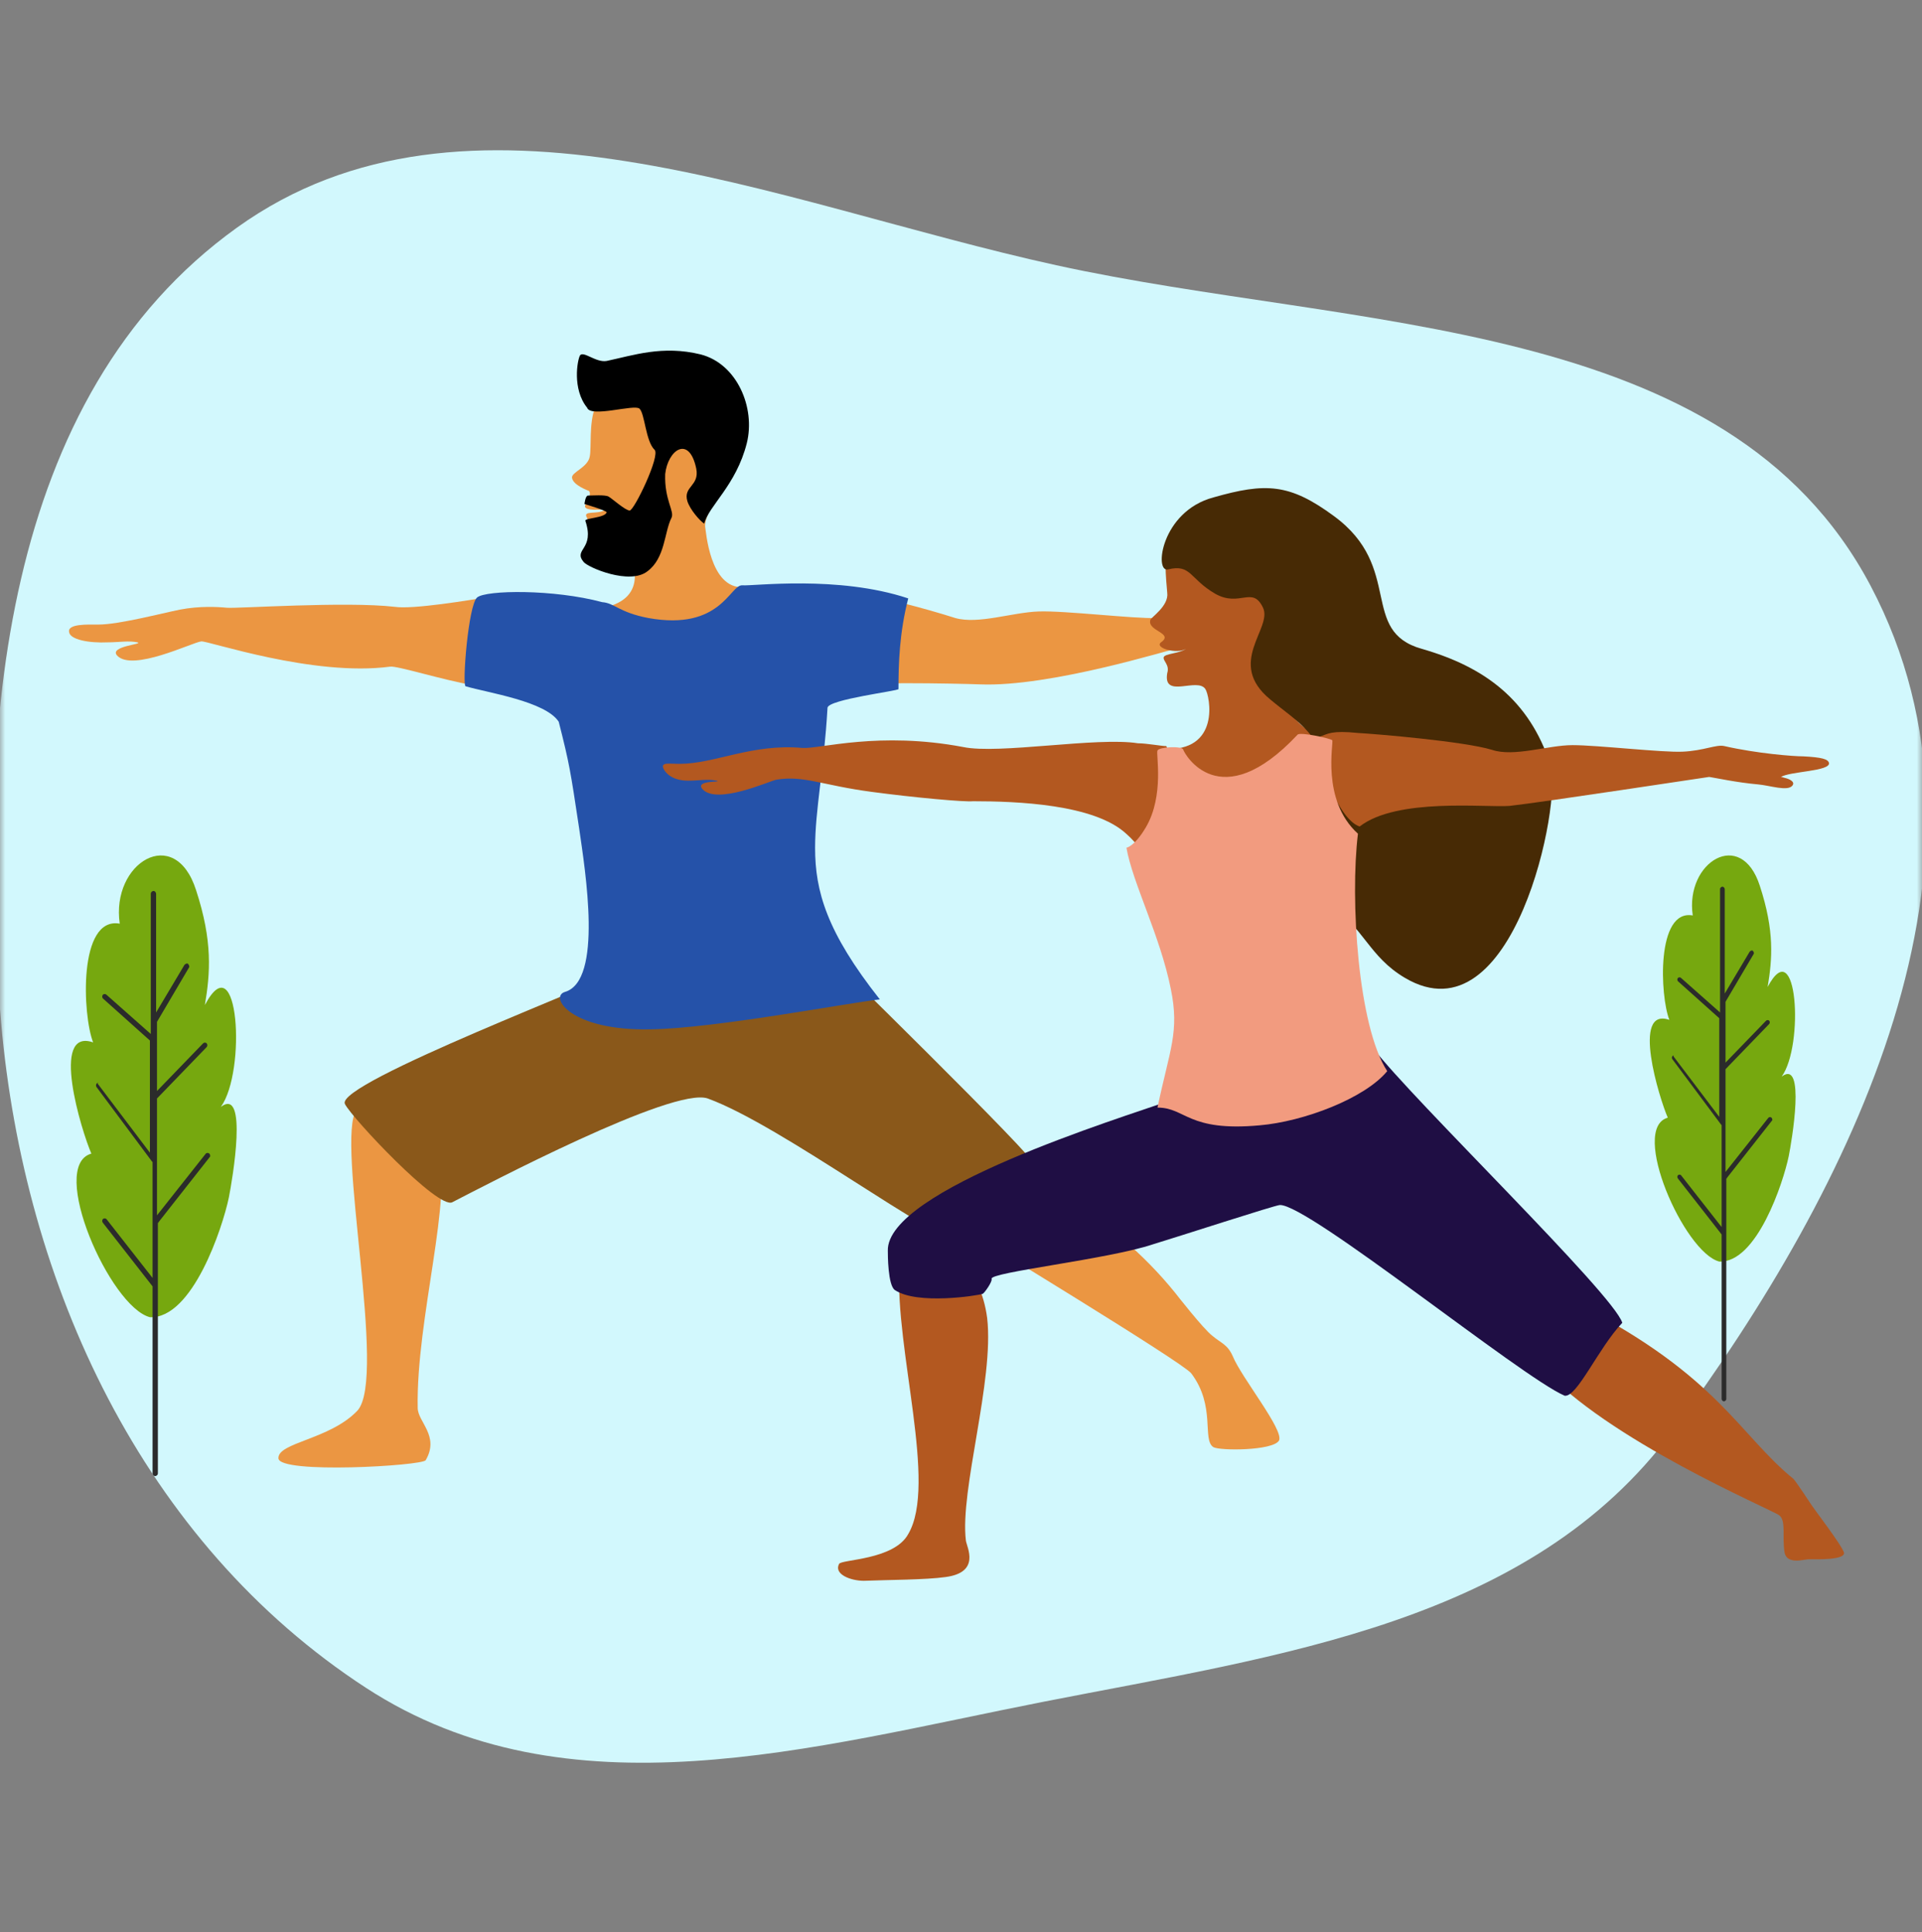 <svg width="186" height="187" viewBox="0 0 186 187" fill="none" xmlns="http://www.w3.org/2000/svg">
<rect x="0" y="0" width="186" height="187" fill="#808080" stroke="none"/>
<mask id="mask0" mask-type="alpha" maskUnits="userSpaceOnUse" x="0" y="0" width="186" height="187">
<rect width="186" height="187" fill="white"/>
</mask>
<g mask="url(#mask0)">
<path fill-rule="evenodd" clip-rule="evenodd" d="M0.109 98.975C-2.392 70.64 0.151 38.382 22.934 22.027C45.169 6.067 74.907 19.681 102.231 25.67C131.128 32.003 167.153 30.433 181.017 56.674C195.065 83.263 179.284 114.975 161.849 138.509C148.096 157.074 123.926 160.181 101.002 164.682C78.571 169.086 54.926 176.044 35.409 163.333C13.771 149.241 2.348 124.333 0.109 98.975Z" fill="#D2F8FD"/>
</g>
<path d="M40.423 136.245C40.423 137.602 42.569 138.959 41.196 141.311C40.853 141.853 27.032 142.667 26.946 141.13C26.86 139.592 31.925 139.32 34.586 136.516C37.505 133.35 32.44 110.283 34.5 107.389C35.359 106.213 42.569 111.188 42.312 111.278C43.943 115.53 40.252 127.651 40.423 136.245Z" fill="#EB9642"/>
<path d="M123.774 139.411C123.173 140.406 118.023 140.406 117.422 140.045C116.306 139.321 117.68 136.064 115.276 132.898C114.418 131.813 94.417 119.692 93.301 118.968C95.79 114.445 94.846 116.073 97.164 111.912C99.052 113.54 107.465 117.34 113.731 125.119C113.731 125.119 116.478 128.647 117.336 129.28C118.195 130.004 118.795 130.094 119.311 131.27C120.169 133.351 124.289 138.416 123.774 139.411Z" fill="#EB9642"/>
<path d="M100.168 112.818C96.82 115.893 94.073 119.059 92.872 119.964C90.897 120.507 75.704 108.928 68.493 106.305C65.145 105.129 46.947 114.717 43.771 116.346C42.397 117.069 34.071 108.204 33.384 106.847C32.268 104.857 59.48 94.636 59.737 94.002C59.909 93.55 60.08 92.103 60.166 91.56C60.166 91.56 78.365 90.113 79.051 91.289C79.051 91.379 100.683 112.456 100.168 112.818Z" fill="#8A581A"/>
<path d="M71.927 56.823C72.785 56.733 68.493 61.255 65.489 61.889C63.257 62.341 58.106 58.904 58.364 58.813C62.999 57.908 61.111 53.838 60.767 53.566C58.965 53.747 58.278 53.838 57.677 53.566C56.304 53.024 57.677 52.119 56.819 50.129C56.304 49.315 57.849 49.858 58.621 49.315C58.621 49.224 56.304 49.586 56.647 48.863C56.647 48.772 57.334 47.868 56.99 47.506C56.99 47.506 55.445 46.963 55.359 46.239C55.274 45.697 56.905 45.244 57.076 44.159C57.248 43.345 56.99 40.902 57.591 39.455C58.793 36.56 62.57 34.932 67.034 36.108C70.467 36.922 72.098 39.636 71.841 42.802C71.583 45.878 68.15 49.134 68.236 50.943C68.321 51.305 68.665 57.004 71.927 56.823Z" fill="#EB9642"/>
<path d="M67.806 34.299C64.115 33.394 61.282 34.389 58.707 34.932C57.677 35.113 56.475 33.937 56.132 34.389C55.874 34.841 55.359 37.646 56.819 39.455C57.162 40.45 61.368 39.093 61.883 39.545C62.398 39.998 62.484 42.711 63.343 43.525C63.943 44.068 61.368 49.405 60.939 49.405C60.51 49.405 59.222 48.229 58.879 48.048C58.535 47.867 57.334 47.958 56.904 47.958C56.647 47.958 56.561 48.772 56.561 48.772C56.819 48.862 58.707 49.405 58.707 49.586C58.535 50.129 56.561 50.129 56.647 50.4C57.591 53.204 55.445 53.114 56.475 54.38C56.904 54.923 60.939 56.642 62.656 55.285C64.373 54.019 64.287 51.486 64.974 50.129C65.317 49.496 64.287 48.41 64.373 45.877C64.63 43.525 66.69 42.078 67.377 45.335C67.72 47.053 66.089 47.053 66.519 48.501C66.776 49.315 67.72 50.4 68.15 50.672C68.579 48.953 71.24 46.963 72.27 42.892C73.128 39.455 71.326 35.203 67.806 34.299Z" fill="black"/>
<path d="M38.191 58.724C33.47 58.181 22.911 58.904 21.967 58.814C21.023 58.724 19.306 58.633 17.418 58.995C15.615 59.357 11.495 60.442 9.52 60.442C8.49 60.442 6.516 60.352 6.688 61.166C6.773 61.89 8.576 62.251 10.464 62.161C11.495 62.161 12.439 61.98 13.297 62.161C13.984 62.342 10.55 62.523 11.323 63.427C12.782 65.056 18.619 62.161 19.478 62.071C20.079 61.98 30.294 65.508 37.762 64.513C38.449 64.422 42.741 65.779 45.831 66.322L47.548 57.728C45.402 58.09 39.908 58.995 38.191 58.724Z" fill="#EB9642"/>
<path d="M127.637 61.345C127.551 60.892 125.92 60.44 123.774 60.35C120.942 60.259 116.993 59.445 116.22 59.264C115.362 59.083 114.074 59.716 111.928 59.807C109.782 59.897 103.087 59.083 100.511 59.174C97.936 59.264 94.674 60.44 92.442 59.807C89.61 58.902 84.888 57.636 81.626 57.184V66.41C82.571 65.958 92.442 66.139 94.846 66.229C101.627 66.501 113.13 62.883 114.418 62.611C114.418 62.611 114.503 62.611 114.589 62.611C115.276 62.702 117.25 63.606 119.396 63.787C120.598 63.877 122.83 64.239 123.259 63.425C123.517 62.973 122.916 62.792 122.401 62.611C122.143 62.521 121.972 62.521 121.972 62.43C122.229 62.34 122.487 62.249 122.744 62.249C123.86 62.159 125.834 62.068 126.521 61.887C127.38 61.797 127.723 61.526 127.637 61.345Z" fill="#EB9642"/>
<path d="M87.893 57.91C87.035 61.257 86.949 64.242 86.949 66.684C86.949 66.865 80.167 67.679 80.082 68.493C79.738 74.464 78.88 78.353 78.88 82.062C78.88 86.223 79.996 90.203 85.146 96.716C81.884 97.078 69.18 99.52 62.999 99.611C55.188 99.792 53.127 96.445 54.673 95.993C58.364 94.907 56.647 84.323 56.046 80.162C55.188 74.464 55.102 73.921 54.072 69.85C52.784 67.86 47.205 67.046 45.059 66.413C44.715 66.322 45.316 58.543 46.174 57.819C47.033 57.096 53.557 57.005 58.278 58.272C59.48 58.362 59.909 59.267 62.742 59.809C69.781 61.076 70.639 56.553 71.841 56.643C72.871 56.734 81.112 55.648 87.893 57.91Z" fill="#2552A9"/>
<path d="M175.02 150.898C174.591 150.898 172.96 151.441 172.703 150.265C172.445 148.727 172.874 147.19 172.188 146.647C171.329 146.014 155.535 139.41 149.096 132.174C142.658 124.846 152.873 126.294 152.873 126.294C166.265 133.169 168.325 138.867 173.561 143.119C173.819 143.39 175.192 145.471 175.192 145.471C175.45 145.923 178.196 149.451 178.454 150.265C178.54 150.989 175.793 150.898 175.02 150.898Z" fill="#B35820"/>
<path d="M93.473 149.09C93.559 149.723 94.932 152.166 91.499 152.618C89.61 152.889 85.833 152.889 83.601 152.98C82.314 152.98 80.683 152.347 81.198 151.352C81.369 150.899 86.52 150.99 87.893 148.457C90.726 143.663 86.606 130.637 87.035 122.676C87.035 122.043 93.473 122.043 93.73 122.586C94.245 123.671 95.19 124.938 95.533 127.561C96.22 133.622 92.872 144.205 93.473 149.09Z" fill="#B35820"/>
<path d="M120.856 76.271C117.336 76.362 113.387 75.366 112.529 72.472C118.195 72.834 117.079 67.316 116.649 66.683C115.877 65.507 112.529 67.677 112.958 65.145C113.216 64.331 112.529 63.969 112.615 63.607C112.701 63.245 114.16 63.245 114.761 62.793C113.902 63.336 111.671 62.702 112.357 62.16C113.645 61.255 110.984 61.074 111.327 59.989C111.413 59.717 113.13 58.632 112.958 57.365C112.872 56.008 112.443 53.476 113.559 52.209C118.795 46.51 126.006 49.315 126.864 53.295C127.637 57.365 126.264 61.526 123.259 64.059C122.83 64.421 124.375 71.296 128.753 71.296C128.839 71.386 124.032 76.181 120.856 76.271Z" fill="#B35820"/>
<path d="M150.042 74.01C147.982 67.678 143.604 64.512 137.595 62.793C131.5 61.074 135.878 54.923 129.097 49.948C124.805 46.782 122.487 46.691 117.422 48.139C112.358 49.496 111.671 55.466 113.044 55.104C115.276 54.561 115.105 56.009 117.594 57.456C119.998 58.813 121.199 56.642 122.229 58.813C123.174 60.803 118.624 64.15 122.916 67.678C125.491 69.849 128.41 71.296 127.809 75.186C127.38 78.081 125.577 85.498 128.496 87.398C132.015 89.75 132.444 92.554 135.964 94.634C146.522 100.876 151.244 77.538 150.042 74.01Z" fill="#472A05"/>
<path d="M176.995 73.829C176.909 73.467 176.308 73.286 174.506 73.195C173.562 73.195 170.042 72.924 166.866 72.2C166.093 72.019 164.892 72.653 162.831 72.743C160.857 72.834 154.591 72.11 152.187 72.11C149.784 72.11 146.522 73.286 144.376 72.562C141.715 71.748 133.131 71.025 131.414 70.934C128.839 70.663 128.495 71.025 127.723 71.296C127.723 71.296 127.894 74.643 129.182 77.176C130.47 79.799 131.585 79.98 131.585 79.98C135.191 77.176 143.775 78.171 146.093 77.99C149.355 77.628 165.321 75.186 165.407 75.186C166.008 75.276 168.068 75.728 170.128 75.909C171.244 76 173.047 76.633 173.476 76C173.733 75.638 173.132 75.367 172.703 75.276C172.446 75.186 172.274 75.186 172.36 75.186C173.218 74.643 177.167 74.643 176.995 73.829Z" fill="#B35820"/>
<path d="M110.126 71.931C106.177 71.298 96.649 73.016 93.215 72.293C85.06 70.755 79.395 72.474 77.678 72.383C72.785 71.931 69.18 73.921 65.746 73.921C64.716 73.921 63.943 73.74 64.201 74.373C64.287 74.554 64.802 75.549 66.604 75.549C67.634 75.549 68.493 75.368 69.351 75.549C70.038 75.73 67.205 75.459 67.978 76.363C69.351 77.901 74.33 75.64 75.103 75.459C77.764 75.006 79.566 76.001 84.373 76.635C88.408 77.177 93.387 77.63 94.159 77.539C98.365 77.539 105.919 77.811 109.01 80.705C109.525 81.157 110.04 81.7 110.383 82.334C110.383 82.334 112.872 81.067 113.388 77.811C113.988 74.554 112.872 72.202 112.872 72.202C112.357 72.202 110.984 71.931 110.126 71.931Z" fill="#B35820"/>
<path d="M156.995 128.013C154.677 130.455 152.617 135.249 151.415 135.068C147.209 133.259 126.607 116.524 123.86 116.615C123.431 116.615 113.989 119.691 111.585 120.414C107.293 121.862 95.704 123.128 95.962 123.761C96.048 124.033 95.275 125.118 95.104 125.208C94.589 125.389 88.751 126.294 86.605 124.847C85.919 124.394 85.919 121.409 85.919 121.047C85.747 115.168 108.409 108.202 113.302 106.484C113.302 106.303 113.817 102.684 113.989 102.503C122.916 105.217 132.273 101.599 132.874 101.418C136.651 106.393 156.136 125.208 156.995 128.013Z" fill="#1F0E44"/>
<path d="M134.247 103.657C132.101 106.28 126.178 108.542 121.886 108.904C114.933 109.537 114.761 107.185 112.014 107.185C113.216 101.486 114.16 99.858 113.302 95.697C112.272 90.54 109.611 85.475 109.01 82.037C109.01 82.037 109.782 81.947 110.898 80.047C112.701 76.972 111.843 72.901 112.014 72.63C112.186 72.268 114.418 72.177 114.504 72.539C114.589 72.901 118.023 79.143 125.577 71.092C125.835 70.821 128.753 71.454 128.925 71.635C129.097 71.816 127.809 77.424 131.414 80.681C130.642 87.013 131.414 99.315 134.247 103.657Z" fill="#F29B7F"/>
<path d="M21.373 107.117C23.863 103.679 23.09 91.106 19.828 97.257C20.343 94.181 20.601 91.106 18.97 86.13C16.91 79.708 10.729 83.507 11.588 89.387C7.553 88.663 7.982 98.252 9.012 100.875C4.806 99.428 7.896 109.469 8.841 111.64C4.634 112.816 10.643 126.475 14.506 127.47C18.627 127.651 21.545 118.786 22.146 115.891C22.489 114.173 24.035 105.127 21.373 107.117Z" fill="#76A80F"/>
<path d="M20.258 111.641C20.172 111.551 20 111.551 19.915 111.641L15.193 117.612V106.304L20 101.329C20.086 101.239 20.086 101.058 20 100.967C19.915 100.877 19.743 100.877 19.657 100.967L15.193 105.581V98.887L18.284 93.64C18.369 93.55 18.284 93.369 18.198 93.278C18.112 93.188 17.94 93.278 17.854 93.369L15.107 97.982V86.494C15.107 86.404 15.022 86.223 14.85 86.223C14.764 86.223 14.592 86.313 14.592 86.494V100.063L10.3 96.263C10.214 96.173 10.043 96.173 9.957 96.263C9.871 96.354 9.871 96.535 9.957 96.625L14.507 100.696V111.551L9.442 104.857C9.614 104.767 9.442 104.767 9.356 104.857C9.27 104.947 9.27 105.128 9.356 105.219L14.678 112.365C14.678 112.365 14.678 112.365 14.764 112.456V123.672L10.3 117.973C10.214 117.883 10.043 117.883 9.957 117.973C9.871 118.064 9.871 118.245 9.957 118.335L14.764 124.486V142.578C14.764 142.669 14.85 142.849 15.022 142.849C15.107 142.849 15.279 142.759 15.279 142.578V118.335C15.279 118.335 15.365 118.335 15.365 118.245L20.344 111.913C20.344 111.822 20.344 111.732 20.258 111.641Z" fill="#2B2B2B"/>
<path d="M172.421 104.185C174.61 101.162 173.931 90.103 171.062 95.513C171.515 92.808 171.741 90.103 170.307 85.728C168.495 80.079 163.059 83.42 163.814 88.592C160.266 87.955 160.643 96.388 161.549 98.696C157.85 97.423 160.568 106.254 161.398 108.163C157.699 109.198 162.984 121.211 166.381 122.086C170.005 122.245 172.572 114.448 173.1 111.903C173.402 110.391 174.761 102.435 172.421 104.185Z" fill="#76A80F"/>
<path d="M171.44 108.165C171.364 108.085 171.213 108.085 171.138 108.165L166.985 113.416V103.471L171.213 99.095C171.289 99.015 171.289 98.856 171.213 98.777C171.138 98.697 170.987 98.697 170.911 98.777L166.985 102.834V96.947L169.703 92.332C169.779 92.253 169.703 92.094 169.628 92.014C169.552 91.935 169.401 92.014 169.326 92.094L166.91 96.151V86.047C166.91 85.968 166.834 85.809 166.683 85.809C166.608 85.809 166.457 85.888 166.457 86.047V97.981L162.682 94.64C162.607 94.56 162.456 94.56 162.38 94.64C162.305 94.719 162.305 94.878 162.38 94.958L166.381 98.538V108.085L161.927 102.198C162.078 102.118 161.927 102.118 161.852 102.198C161.776 102.277 161.776 102.436 161.852 102.516L166.532 108.801C166.532 108.801 166.532 108.801 166.608 108.881V118.746L162.682 113.734C162.607 113.654 162.456 113.654 162.38 113.734C162.305 113.813 162.305 113.972 162.38 114.052L166.608 119.462V135.374C166.608 135.453 166.683 135.612 166.834 135.612C166.91 135.612 167.061 135.533 167.061 135.374V114.052C167.061 114.052 167.136 114.052 167.136 113.972L171.515 108.403C171.515 108.324 171.515 108.244 171.44 108.165Z" fill="#2B2B2B"/>
</svg>
